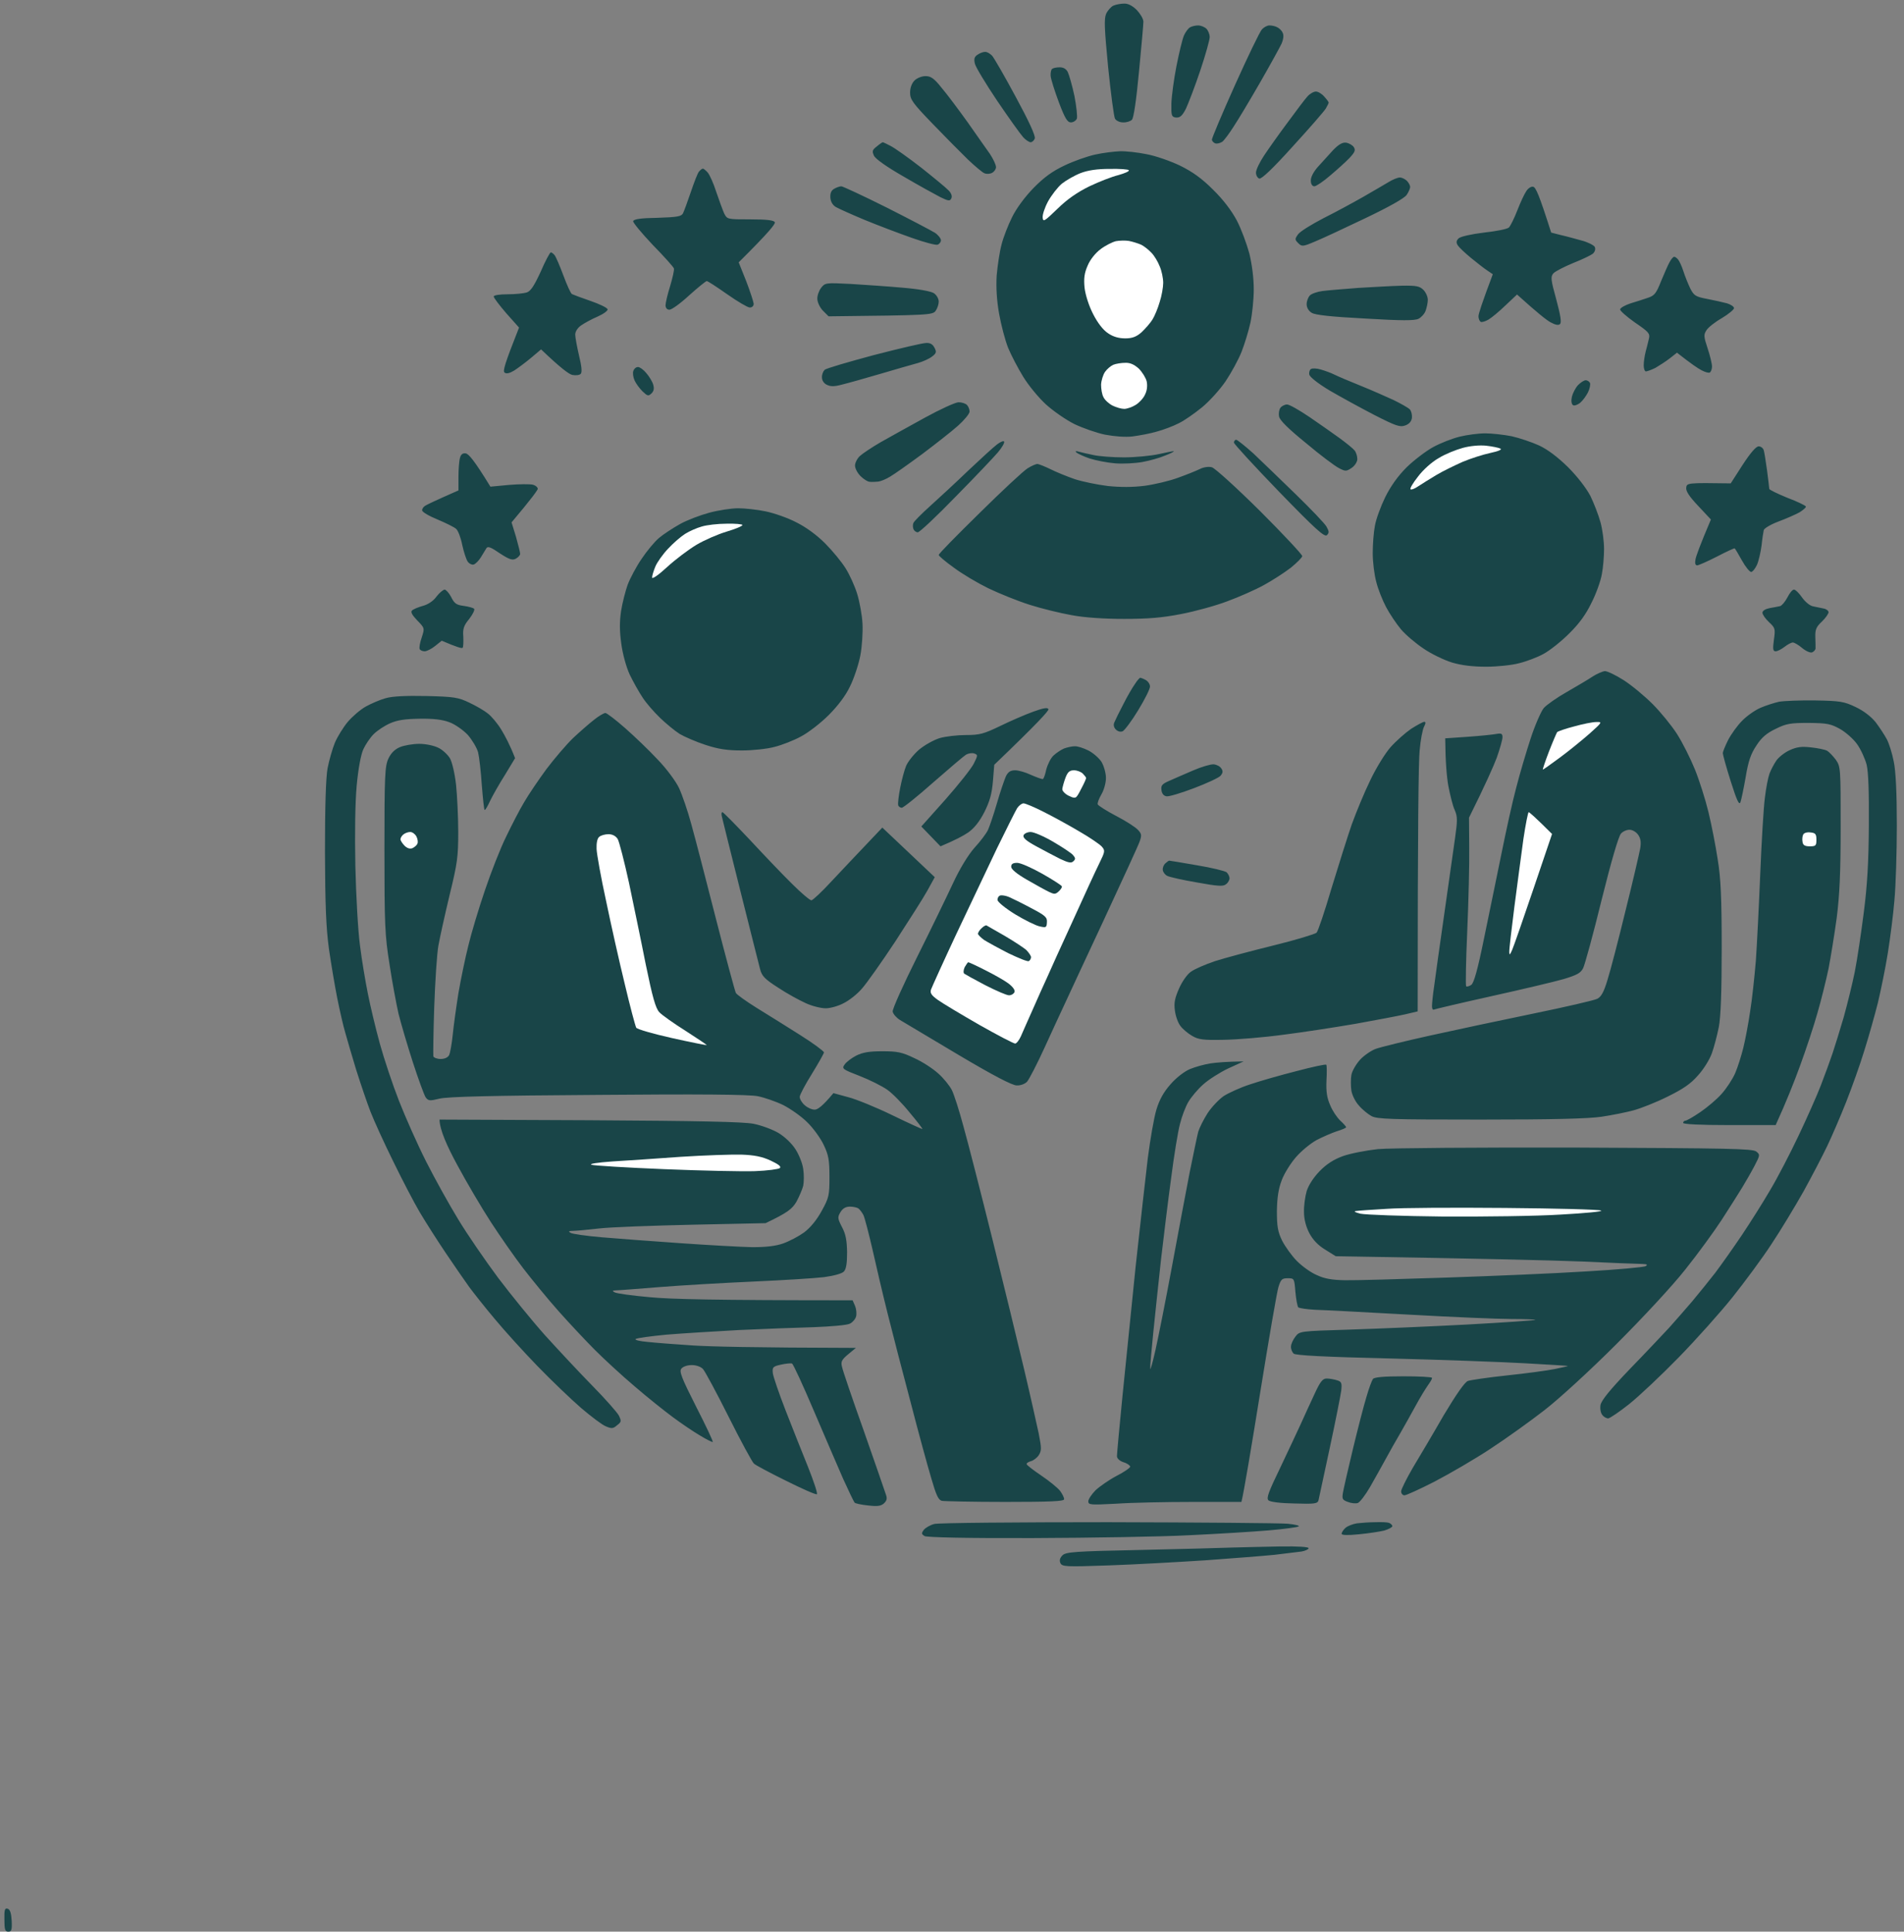 <svg width="211" height="214" viewBox="0 0 211 214" fill="none" xmlns="http://www.w3.org/2000/svg">
<rect x="0" y="0" width="211" height="214" fill="#808080" stroke="none"/>
<path d="M0.928 214C0.562 214 0.489 213.78 0.489 212.657C0.464 211.559 0.538 211.363 0.855 211.461C1.123 211.559 1.246 211.949 1.294 212.804C1.343 213.805 1.27 214 0.928 214Z" fill="#194548"/>
<path fill-rule="evenodd" clip-rule="evenodd" d="M124.586 0.401C125.001 0.377 125.514 0.645 125.978 1.109C126.368 1.524 126.71 2.086 126.71 2.403C126.71 2.696 126.49 5.186 126.222 7.945C125.929 11.07 125.636 13.072 125.44 13.267C125.27 13.438 124.83 13.585 124.439 13.56C124.073 13.56 123.683 13.365 123.561 13.145C123.438 12.901 123.097 10.338 122.804 7.457C122.389 3.136 122.34 2.086 122.584 1.524C122.755 1.158 123.121 0.743 123.39 0.621C123.683 0.499 124.195 0.401 124.562 0.401H124.586ZM132.765 2.818C133.082 2.818 133.497 2.989 133.692 3.184C133.888 3.38 134.059 3.795 134.059 4.112C134.059 4.405 133.595 6.09 133.009 7.823C132.423 9.581 131.69 11.461 131.422 12.047C131.007 12.852 130.763 13.048 130.323 13.023C129.835 12.95 129.786 12.828 129.811 11.485C129.835 10.68 130.079 8.824 130.372 7.335C130.665 5.846 131.031 4.332 131.202 3.941C131.373 3.551 131.666 3.16 131.861 3.038C132.057 2.916 132.472 2.818 132.765 2.818ZM140.675 2.818C140.943 2.818 141.31 2.891 141.529 3.014C141.749 3.111 142.042 3.38 142.14 3.624C142.286 3.892 142.237 4.332 142.018 4.845C141.822 5.26 140.748 7.213 139.625 9.166C138.502 11.119 137.184 13.316 136.695 14.049C136.231 14.781 135.67 15.538 135.45 15.709C135.206 15.855 134.864 15.953 134.669 15.88C134.474 15.806 134.303 15.611 134.303 15.465C134.303 15.294 135.45 12.559 136.866 9.41C138.282 6.261 139.625 3.477 139.845 3.258C140.064 3.014 140.431 2.818 140.675 2.818ZM109.156 5.748C109.352 5.723 109.693 5.919 109.937 6.163C110.157 6.407 111.354 8.482 112.574 10.753C114.015 13.414 114.771 15.05 114.674 15.343C114.601 15.562 114.381 15.758 114.21 15.758C114.063 15.758 113.673 15.514 113.404 15.22C113.111 14.903 111.817 13.097 110.523 11.192C109.229 9.264 108.106 7.408 108.033 7.042C107.911 6.529 107.984 6.285 108.326 6.065C108.57 5.894 108.937 5.748 109.156 5.748ZM117.433 7.457C117.856 7.457 118.157 7.636 118.336 7.994C118.482 8.311 118.824 9.483 119.068 10.631C119.288 11.778 119.41 12.901 119.337 13.145C119.239 13.365 118.946 13.56 118.678 13.56C118.287 13.56 118.019 13.121 117.335 11.314C116.871 10.069 116.456 8.751 116.432 8.409C116.407 8.067 116.48 7.701 116.603 7.628C116.725 7.53 117.091 7.457 117.433 7.457V7.457ZM102.564 8.433C103.15 8.433 103.517 8.678 104.347 9.727C104.933 10.411 106.227 12.144 107.228 13.536C108.229 14.952 109.327 16.539 109.718 17.076C110.084 17.637 110.377 18.272 110.377 18.516C110.377 18.736 110.182 19.029 109.937 19.151C109.718 19.273 109.352 19.298 109.107 19.2C108.888 19.127 108.082 18.443 107.276 17.686C106.495 16.93 104.737 15.147 103.346 13.707C101.148 11.436 100.855 11.021 100.855 10.264C100.855 9.727 101.051 9.215 101.344 8.922C101.612 8.653 102.149 8.433 102.564 8.433ZM145.826 10.142C146.07 10.142 146.485 10.386 146.754 10.704C147.022 10.997 147.242 11.29 147.242 11.363C147.242 11.436 147.096 11.729 146.925 12.022C146.754 12.315 145.118 14.195 143.263 16.221C141.065 18.663 139.796 19.859 139.552 19.786C139.356 19.713 139.186 19.42 139.186 19.127C139.186 18.809 139.601 17.955 140.089 17.223C140.577 16.49 141.749 14.83 142.701 13.56C143.629 12.291 144.605 10.997 144.874 10.704C145.143 10.386 145.582 10.142 145.826 10.142V10.142ZM97.828 15.758C97.877 15.758 98.292 15.953 98.707 16.173C99.147 16.392 100.66 17.467 102.076 18.565C103.492 19.688 104.859 20.811 105.128 21.104C105.445 21.422 105.543 21.764 105.421 21.983C105.274 22.301 105.104 22.276 104.2 21.837C103.639 21.544 101.808 20.543 100.147 19.566C98.268 18.492 97.022 17.613 96.852 17.247C96.632 16.759 96.656 16.612 97.169 16.221C97.486 15.953 97.779 15.758 97.828 15.758ZM149.171 15.806C149.488 15.855 149.879 16.075 150.025 16.295C150.245 16.637 150.147 16.856 149.562 17.491C149.171 17.906 148.194 18.785 147.413 19.444C146.656 20.103 145.851 20.64 145.655 20.64C145.436 20.64 145.265 20.396 145.265 20.03C145.24 19.664 145.533 19.078 146.021 18.516C146.485 18.004 147.242 17.174 147.706 16.661C148.341 16.002 148.756 15.758 149.171 15.806V15.806ZM124.098 16.759C124.757 16.734 126.075 16.881 127.027 17.076C128.004 17.247 129.688 17.833 130.763 18.346C132.154 19.029 133.18 19.762 134.425 21.007C135.548 22.105 136.476 23.326 137.062 24.425C137.55 25.352 138.16 27.012 138.453 28.087C138.746 29.307 138.941 30.797 138.941 32.066C138.941 33.165 138.771 34.801 138.575 35.728C138.38 36.632 137.94 38.072 137.599 38.951C137.257 39.83 136.451 41.295 135.816 42.247C135.182 43.175 134.01 44.469 133.204 45.128C132.398 45.787 131.251 46.593 130.641 46.886C130.03 47.203 128.932 47.618 128.199 47.813C127.467 48.033 126.246 48.253 125.514 48.35C124.708 48.448 123.512 48.35 122.462 48.155C121.51 47.96 119.996 47.423 119.068 46.983C118.141 46.519 116.725 45.543 115.919 44.81C115.113 44.078 113.99 42.711 113.404 41.759C112.818 40.806 112.062 39.366 111.72 38.536C111.378 37.681 110.938 35.972 110.719 34.752C110.45 33.238 110.377 31.822 110.45 30.528C110.548 29.454 110.768 27.916 110.987 27.11C111.183 26.305 111.72 24.937 112.159 24.058C112.623 23.106 113.575 21.812 114.527 20.836C115.675 19.664 116.603 18.98 117.945 18.346C118.946 17.857 120.484 17.32 121.363 17.125C122.242 16.93 123.463 16.783 124.098 16.759V16.759ZM77.882 18.687C77.955 18.663 78.199 18.858 78.419 19.102C78.639 19.346 79.078 20.323 79.371 21.251C79.689 22.178 80.079 23.253 80.25 23.643C80.592 24.303 80.592 24.303 83.155 24.303C84.962 24.303 85.768 24.4 85.865 24.62C85.963 24.791 85.182 25.767 81.861 29.063L82.691 31.139C83.131 32.286 83.497 33.409 83.522 33.653C83.522 33.897 83.351 34.068 83.082 34.068C82.862 34.068 81.739 33.409 80.592 32.603C79.444 31.798 78.443 31.139 78.321 31.139C78.224 31.139 77.345 31.846 76.368 32.725C75.416 33.604 74.415 34.337 74.171 34.312C73.927 34.312 73.756 34.117 73.756 33.824C73.756 33.556 73.976 32.603 74.269 31.676C74.537 30.772 74.732 29.918 74.684 29.747C74.659 29.6 73.585 28.404 72.34 27.135C71.119 25.841 70.118 24.644 70.167 24.498C70.24 24.278 71.022 24.156 72.853 24.132C75.05 24.058 75.489 23.985 75.685 23.643C75.807 23.399 76.197 22.325 76.564 21.251C76.93 20.177 77.32 19.151 77.467 19.005C77.613 18.834 77.784 18.687 77.882 18.687ZM155.128 19.664C155.348 19.664 155.714 19.835 155.909 20.03C156.104 20.225 156.275 20.543 156.275 20.714C156.275 20.86 156.104 21.275 155.885 21.593C155.641 21.959 153.956 22.911 151.295 24.18C149 25.279 146.485 26.451 145.704 26.768C144.386 27.33 144.264 27.33 143.873 26.939C143.482 26.549 143.482 26.475 143.849 25.963C144.068 25.645 145.338 24.864 146.656 24.18C147.975 23.521 149.952 22.447 151.026 21.837C152.101 21.226 153.37 20.47 153.834 20.201C154.298 19.908 154.884 19.664 155.128 19.664V19.664ZM93.238 20.64C93.385 20.64 95.655 21.69 98.243 22.984C100.807 24.278 103.224 25.548 103.614 25.792C103.98 26.036 104.273 26.427 104.273 26.622C104.273 26.817 104.103 27.037 103.907 27.11C103.712 27.183 102.418 26.842 101.051 26.353C99.659 25.865 97.34 24.986 95.851 24.376C94.386 23.765 92.921 23.106 92.628 22.935C92.262 22.716 92.042 22.325 92.018 21.861C91.993 21.373 92.14 21.08 92.457 20.909C92.701 20.762 93.067 20.64 93.238 20.64ZM169.898 20.689C170.191 20.738 170.558 21.544 171.9 25.767L172.95 26.036C173.512 26.158 174.562 26.451 175.27 26.646C175.953 26.817 176.612 27.159 176.734 27.354C176.832 27.599 176.759 27.867 176.539 28.087C176.344 28.258 175.343 28.746 174.342 29.137C173.341 29.552 172.34 30.064 172.145 30.284C171.827 30.65 171.852 30.968 172.462 33.165C172.926 34.898 173.072 35.728 172.877 35.899C172.706 36.07 172.364 35.997 171.827 35.704C171.412 35.484 170.387 34.678 168.116 32.628L166.847 33.824C166.139 34.508 165.284 35.216 164.942 35.411C164.601 35.606 164.21 35.728 164.088 35.655C163.966 35.582 163.844 35.313 163.844 35.045C163.844 34.776 164.21 33.629 165.431 30.382L164.82 29.967C164.479 29.747 163.673 29.112 163.014 28.575C162.354 28.038 161.695 27.403 161.549 27.183C161.354 26.866 161.378 26.671 161.646 26.402C161.866 26.207 163.038 25.938 164.454 25.767C165.797 25.621 167.042 25.377 167.213 25.206C167.384 25.035 167.799 24.205 168.141 23.326C168.482 22.447 168.922 21.495 169.142 21.178C169.337 20.86 169.679 20.64 169.898 20.689V20.689ZM61.036 27.965C61.109 27.94 61.305 28.087 61.451 28.258C61.598 28.428 62.037 29.454 62.428 30.504C62.818 31.553 63.233 32.481 63.38 32.579C63.526 32.652 64.43 32.994 65.431 33.336C66.432 33.678 67.286 34.093 67.335 34.264C67.384 34.41 66.895 34.776 66.236 35.069C65.602 35.338 64.796 35.777 64.405 36.046C64.015 36.314 63.746 36.729 63.746 37.071C63.746 37.364 63.941 38.414 64.161 39.366C64.454 40.562 64.527 41.221 64.356 41.417C64.21 41.563 63.819 41.612 63.429 41.539C63.062 41.466 62.135 40.782 59.962 38.707L58.863 39.635C58.253 40.147 57.398 40.782 56.983 41.051C56.446 41.368 56.105 41.441 55.909 41.27C55.714 41.099 55.909 40.367 57.52 36.29L56.105 34.703C55.348 33.824 54.713 32.994 54.713 32.847C54.713 32.701 55.397 32.603 56.227 32.603C57.081 32.603 58.033 32.506 58.351 32.408C58.79 32.286 59.181 31.7 59.913 30.113C60.426 28.917 60.938 27.965 61.036 27.965V27.965ZM185.523 28.453C185.621 28.428 185.816 28.575 185.963 28.746C186.109 28.917 186.378 29.503 186.549 30.04C186.72 30.577 187.062 31.431 187.306 31.944C187.721 32.75 187.892 32.872 189.186 33.116C189.942 33.263 190.943 33.482 191.383 33.604C191.798 33.726 192.164 33.971 192.164 34.141C192.164 34.288 191.554 34.801 190.821 35.24C190.089 35.655 189.308 36.266 189.112 36.583C188.795 37.071 188.795 37.266 189.234 38.585C189.503 39.39 189.723 40.294 189.723 40.611C189.723 40.904 189.601 41.197 189.479 41.27C189.356 41.344 188.941 41.221 188.575 41.026C188.185 40.831 187.428 40.318 185.841 39.073L185.035 39.708C184.596 40.05 183.863 40.514 183.448 40.758C183.009 40.977 182.521 41.148 182.398 41.148C182.276 41.148 182.154 40.855 182.154 40.489C182.154 40.099 182.252 39.415 182.374 38.951C182.496 38.487 182.667 37.828 182.74 37.486C182.862 36.949 182.691 36.754 181.178 35.728C180.25 35.069 179.493 34.41 179.542 34.264C179.591 34.093 180.104 33.8 180.714 33.604C181.3 33.433 182.179 33.141 182.618 32.994C183.351 32.75 183.546 32.506 184.083 31.139C184.449 30.26 184.864 29.307 185.035 29.015C185.206 28.697 185.426 28.453 185.523 28.453V28.453ZM94.264 31.456C95.802 31.553 98.39 31.724 100.001 31.871C101.783 32.017 103.15 32.261 103.492 32.481C103.785 32.677 104.029 33.092 104.029 33.409C104.029 33.702 103.883 34.166 103.688 34.434C103.346 34.898 103.028 34.923 91.822 35.045L91.212 34.434C90.87 34.093 90.602 33.531 90.577 33.14C90.553 32.774 90.748 32.213 90.992 31.895C91.432 31.334 91.481 31.309 94.264 31.456V31.456ZM155.372 31.651C156.959 31.627 157.325 31.7 157.74 32.115C158.009 32.384 158.229 32.872 158.229 33.214C158.229 33.556 158.106 34.093 157.984 34.434C157.862 34.776 157.496 35.167 157.203 35.313C156.788 35.533 155.323 35.533 151.271 35.289C147.535 35.094 145.729 34.898 145.362 34.654C145.021 34.459 144.801 34.068 144.801 33.702C144.801 33.36 144.972 32.921 145.167 32.725C145.362 32.53 145.997 32.31 146.583 32.237C147.145 32.164 148.927 32.017 150.538 31.895C152.149 31.798 154.322 31.676 155.372 31.651ZM102.638 37.999C103.102 37.974 103.37 38.145 103.565 38.536C103.81 39 103.761 39.146 103.272 39.513C102.955 39.757 102.247 40.074 101.71 40.221C101.173 40.367 99.293 40.904 97.56 41.417C95.826 41.929 93.897 42.467 93.287 42.613C92.481 42.833 92.042 42.833 91.651 42.638C91.31 42.491 91.09 42.149 91.09 41.832C91.065 41.514 91.212 41.148 91.383 40.977C91.554 40.806 94.019 40.099 96.827 39.342C99.659 38.609 102.247 37.999 102.638 37.999V37.999ZM70.704 40.66C70.899 40.66 71.314 40.953 71.632 41.344C71.949 41.71 72.291 42.271 72.389 42.613C72.511 43.053 72.462 43.321 72.193 43.59C71.852 43.907 71.754 43.883 71.192 43.346C70.851 43.004 70.46 42.467 70.314 42.125C70.167 41.783 70.094 41.319 70.191 41.075C70.265 40.855 70.484 40.66 70.704 40.66ZM146.339 40.928C146.778 41.051 147.462 41.295 147.853 41.49C148.243 41.685 149.562 42.247 150.782 42.735C152.003 43.224 153.639 43.956 154.444 44.322C155.25 44.713 156.056 45.177 156.227 45.347C156.397 45.518 156.495 45.933 156.471 46.275C156.422 46.682 156.178 46.967 155.738 47.13C155.152 47.349 154.713 47.203 152.32 45.982C150.807 45.201 148.585 43.98 147.364 43.272C146.021 42.467 145.143 41.759 145.094 41.49C145.045 41.221 145.143 40.953 145.289 40.88C145.436 40.782 145.924 40.806 146.339 40.928ZM175.733 42.125C175.904 42.125 176.124 42.271 176.197 42.418C176.271 42.589 176.173 43.077 175.978 43.468C175.782 43.858 175.392 44.395 175.099 44.639C174.806 44.859 174.464 44.981 174.317 44.884C174.146 44.761 174.098 44.395 174.195 43.956C174.293 43.565 174.586 42.979 174.879 42.662C175.172 42.369 175.538 42.125 175.733 42.125V42.125ZM106.227 44.566C106.568 44.566 106.983 44.688 107.154 44.859C107.325 45.03 107.447 45.372 107.447 45.592C107.447 45.836 106.861 46.544 106.178 47.154C105.47 47.789 103.688 49.181 102.198 50.303C100.709 51.402 99.122 52.525 98.658 52.794C98.194 53.087 97.584 53.331 97.315 53.355C97.047 53.38 96.632 53.404 96.412 53.38C96.168 53.38 95.704 53.087 95.362 52.745C95.02 52.403 94.752 51.89 94.752 51.573C94.752 51.28 94.996 50.792 95.289 50.523C95.606 50.23 96.607 49.571 97.56 49.01C98.512 48.472 100.709 47.252 102.442 46.3C104.176 45.347 105.885 44.566 106.227 44.566V44.566ZM142.628 44.81C142.896 44.81 143.995 45.445 145.118 46.202C146.217 46.959 147.73 48.009 148.463 48.546C149.195 49.083 149.952 49.693 150.123 49.913C150.294 50.133 150.416 50.548 150.416 50.865C150.416 51.158 150.147 51.597 149.781 51.842C149.195 52.232 149.098 52.232 148.39 51.866C147.95 51.646 146.314 50.426 144.752 49.107C142.823 47.545 141.822 46.568 141.749 46.153C141.676 45.811 141.749 45.372 141.896 45.177C142.042 44.981 142.384 44.81 142.628 44.81V44.81ZM164.576 48.009C165.309 48.009 166.627 48.155 167.506 48.326C168.385 48.521 169.752 48.985 170.558 49.351C171.51 49.791 172.633 50.645 173.756 51.744C174.806 52.794 175.782 54.063 176.246 54.942C176.637 55.748 177.149 57.066 177.369 57.872C177.589 58.678 177.76 59.996 177.76 60.802C177.76 61.607 177.662 62.877 177.516 63.609C177.394 64.342 176.881 65.782 176.368 66.783C175.758 68.053 175.001 69.102 173.878 70.201C172.999 71.08 171.729 72.081 171.046 72.447C170.387 72.813 169.166 73.277 168.36 73.472C167.555 73.692 165.919 73.863 164.698 73.863C163.209 73.863 161.988 73.717 160.914 73.399C160.035 73.131 158.619 72.447 157.765 71.861C156.886 71.275 155.763 70.323 155.25 69.713C154.737 69.102 154.005 68.004 153.614 67.271C153.224 66.539 152.711 65.269 152.516 64.464C152.296 63.658 152.125 62.242 152.125 61.29C152.125 60.338 152.223 58.971 152.369 58.238C152.491 57.506 153.028 56.065 153.517 55.064C154.127 53.844 154.908 52.745 155.885 51.768C156.715 50.963 158.033 49.962 158.839 49.522C159.645 49.083 160.963 48.57 161.769 48.375C162.574 48.179 163.844 48.009 164.576 48.009V48.009ZM111.28 48.936C111.329 49.083 111.012 49.62 110.572 50.133C110.157 50.621 108.082 52.818 105.934 54.991C103.81 57.188 101.905 58.971 101.71 58.971C101.515 58.971 101.295 58.8 101.222 58.604C101.148 58.409 101.148 58.092 101.222 57.945C101.271 57.774 102.125 56.92 103.102 56.041C104.078 55.162 105.982 53.404 107.325 52.11C108.668 50.841 110.084 49.547 110.499 49.229C110.89 48.936 111.256 48.79 111.28 48.936V48.936ZM136.988 48.717C137.11 48.717 137.965 49.4 138.893 50.23C139.796 51.085 141.896 53.111 143.58 54.747C145.265 56.383 146.803 57.994 146.998 58.336C147.291 58.873 147.315 59.019 147.047 59.288C146.778 59.532 145.777 58.629 141.725 54.454C138.99 51.622 136.744 49.181 136.744 49.034C136.744 48.863 136.866 48.717 136.988 48.717V48.717ZM194.898 49.449C195.143 49.449 195.387 49.644 195.46 49.889C195.533 50.108 195.68 51.134 195.826 52.135C195.948 53.136 196.07 54.039 196.07 54.161C196.07 54.259 196.974 54.698 198.048 55.138C199.146 55.553 200.074 55.992 200.123 56.114C200.172 56.212 199.854 56.48 199.439 56.749C199 56.993 197.95 57.457 197.096 57.774C196.241 58.092 195.509 58.531 195.46 58.726C195.411 58.922 195.289 59.703 195.216 60.435C195.118 61.168 194.898 62.144 194.703 62.584C194.508 62.999 194.215 63.365 194.068 63.365C193.897 63.365 193.434 62.803 193.043 62.096C192.652 61.388 192.286 60.777 192.237 60.753C192.213 60.704 191.31 61.119 190.284 61.656C189.234 62.193 188.233 62.633 188.087 62.633C187.875 62.633 187.81 62.413 187.892 61.974C187.965 61.583 188.38 60.435 189.601 57.554L188.209 56.065C187.208 55.016 186.817 54.405 186.866 54.039C186.915 53.502 186.988 53.477 191.798 53.551L193.116 51.5C193.995 50.157 194.605 49.449 194.898 49.449V49.449ZM119.532 50.035C119.801 50.108 120.509 50.279 121.119 50.401C121.729 50.548 123.268 50.67 124.537 50.67C125.807 50.67 127.564 50.499 128.443 50.303C129.322 50.108 130.055 49.962 130.079 49.986C130.128 50.035 129.688 50.255 129.103 50.474C128.541 50.719 127.418 51.036 126.612 51.182C125.807 51.329 124.439 51.402 123.561 51.329C122.682 51.256 121.437 51.011 120.753 50.792C120.094 50.572 119.435 50.255 119.288 50.133C119.125 49.97 119.207 49.937 119.532 50.035V50.035ZM51.612 50.23C51.93 50.279 52.54 50.963 54.347 53.917L56.422 53.721C57.569 53.624 58.741 53.624 59.034 53.697C59.352 53.77 59.596 53.99 59.596 54.161C59.571 54.307 58.937 55.211 56.69 57.872L57.179 59.459C57.423 60.338 57.643 61.192 57.643 61.363C57.643 61.51 57.423 61.754 57.154 61.9C56.764 62.096 56.422 61.974 55.372 61.29C54.42 60.631 54.054 60.484 53.907 60.728C53.81 60.899 53.541 61.339 53.297 61.729C53.077 62.096 52.711 62.462 52.516 62.535C52.32 62.608 52.003 62.462 51.832 62.218C51.661 61.974 51.393 61.143 51.222 60.362C51.075 59.581 50.758 58.775 50.562 58.604C50.367 58.409 49.415 57.945 48.487 57.554C47.535 57.164 46.778 56.724 46.778 56.529C46.778 56.358 46.949 56.114 47.145 56.016C47.34 55.894 48.243 55.455 50.807 54.332V52.818C50.807 51.964 50.88 51.036 50.977 50.719C51.075 50.328 51.295 50.181 51.612 50.23V50.23ZM114.942 51.402C115.113 51.402 115.772 51.671 116.432 51.988C117.066 52.306 118.263 52.794 119.117 53.087C119.947 53.355 121.583 53.697 122.779 53.844C124.195 53.99 125.554 53.982 126.856 53.819C127.931 53.673 129.591 53.282 130.519 52.94C131.471 52.599 132.569 52.159 132.96 51.964C133.399 51.744 133.937 51.671 134.303 51.768C134.645 51.866 137.037 54.039 139.625 56.602C142.213 59.19 144.313 61.436 144.313 61.607C144.313 61.754 143.727 62.34 143.043 62.901C142.335 63.438 140.992 64.317 140.04 64.83C139.112 65.343 137.281 66.148 136.012 66.612C134.742 67.1 132.423 67.735 130.885 68.028C128.761 68.443 127.223 68.565 124.537 68.565C122.34 68.565 120.143 68.419 118.751 68.15C117.506 67.93 115.406 67.418 114.112 67.003C112.794 66.588 110.743 65.758 109.522 65.172C108.326 64.586 106.593 63.56 105.689 62.877C104.762 62.218 104.029 61.583 104.029 61.485C104.005 61.363 106.056 59.288 108.546 56.846C111.036 54.381 113.429 52.159 113.868 51.89C114.283 51.622 114.796 51.402 114.967 51.402H114.942ZM81.788 56.309C82.52 56.309 83.912 56.456 84.84 56.651C85.792 56.846 87.33 57.384 88.258 57.872C89.332 58.409 90.504 59.264 91.432 60.191C92.237 60.997 93.263 62.242 93.702 62.95C94.142 63.634 94.728 64.928 94.996 65.806C95.265 66.685 95.533 68.15 95.582 69.102C95.631 70.055 95.533 71.617 95.338 72.642C95.143 73.643 94.63 75.181 94.19 76.06C93.702 77.086 92.848 78.209 91.822 79.234C90.943 80.113 89.552 81.187 88.746 81.602C87.94 82.042 86.622 82.555 85.816 82.75C85.011 82.969 83.399 83.14 82.228 83.14C80.592 83.14 79.615 82.994 78.199 82.53C77.149 82.188 75.856 81.627 75.318 81.309C74.781 80.968 73.805 80.162 73.145 79.527C72.486 78.892 71.607 77.891 71.217 77.281C70.802 76.671 70.167 75.523 69.776 74.718C69.386 73.863 68.995 72.423 68.849 71.3C68.653 69.908 68.653 68.883 68.824 67.711C68.971 66.783 69.312 65.465 69.557 64.781C69.825 64.073 70.509 62.779 71.095 61.925C71.681 61.046 72.535 60.02 73.023 59.605C73.512 59.19 74.561 58.507 75.343 58.067C76.124 57.628 77.613 57.066 78.614 56.798C79.615 56.529 81.056 56.309 81.788 56.309ZM49.269 65.318C49.415 65.318 49.757 65.684 50.001 66.148C50.343 66.856 50.587 67.027 51.393 67.125C51.93 67.198 52.442 67.345 52.54 67.442C52.638 67.564 52.394 68.053 52.003 68.565C51.393 69.298 51.27 69.664 51.344 70.543C51.368 71.153 51.344 71.69 51.27 71.763C51.197 71.861 50.66 71.715 48.951 70.982L48.219 71.568C47.828 71.886 47.291 72.154 47.071 72.154C46.827 72.154 46.583 72.056 46.51 71.91C46.437 71.763 46.534 71.202 46.73 70.64C47.071 69.591 47.071 69.591 46.241 68.736C45.68 68.15 45.484 67.808 45.655 67.638C45.802 67.491 46.339 67.271 46.852 67.125C47.413 66.978 48.023 66.588 48.365 66.099C48.683 65.684 49.098 65.343 49.269 65.318V65.318ZM198.805 65.318C198.976 65.318 199.366 65.709 199.708 66.197C200.05 66.685 200.587 67.125 200.929 67.174C201.271 67.247 201.783 67.345 202.101 67.418C202.394 67.467 202.638 67.662 202.638 67.833C202.638 67.979 202.32 68.468 201.905 68.858C201.271 69.444 201.148 69.761 201.173 70.567C201.197 71.104 201.197 71.69 201.197 71.861C201.173 72.008 201.002 72.203 200.807 72.276C200.611 72.349 200.123 72.13 199.708 71.788C199.317 71.446 198.829 71.178 198.683 71.178C198.512 71.178 198.097 71.397 197.755 71.666C197.413 71.934 196.974 72.154 196.778 72.154C196.485 72.154 196.437 71.934 196.583 70.885C196.754 69.664 196.729 69.566 196.046 68.931C195.631 68.541 195.313 68.077 195.313 67.882C195.313 67.662 195.631 67.467 196.119 67.369C196.534 67.296 197.071 67.198 197.267 67.149C197.462 67.1 197.828 66.661 198.072 66.197C198.316 65.709 198.634 65.318 198.805 65.318ZM177.857 74.351C178.126 74.351 179.054 74.791 179.933 75.352C180.812 75.914 182.252 77.11 183.131 77.989C184.01 78.868 185.23 80.357 185.841 81.309C186.451 82.261 187.33 84.019 187.818 85.216C188.307 86.412 188.99 88.56 189.332 89.976C189.674 91.392 190.138 93.761 190.357 95.225C190.699 97.301 190.797 99.498 190.797 104.991C190.797 109.923 190.699 112.584 190.479 113.78C190.284 114.732 189.942 116.051 189.698 116.71C189.454 117.393 188.771 118.492 188.16 119.151C187.354 120.079 186.524 120.64 184.791 121.495C183.521 122.13 181.837 122.789 181.031 123.009C180.226 123.228 178.639 123.546 177.491 123.717C176.002 123.936 172.169 124.034 164.063 124.034C154.078 124.034 152.613 123.985 151.979 123.643C151.588 123.424 150.953 122.911 150.587 122.472C150.196 122.056 149.83 121.3 149.757 120.811C149.684 120.299 149.684 119.517 149.757 119.102C149.83 118.663 150.27 117.906 150.709 117.418C151.124 116.954 151.93 116.392 152.467 116.197C153.004 116.002 155.689 115.343 158.448 114.732C161.207 114.122 166.358 113.023 169.923 112.291C173.487 111.558 176.661 110.826 177.003 110.655C177.442 110.435 177.735 109.923 178.15 108.531C178.468 107.53 179.371 104.063 180.152 100.841C180.958 97.618 181.666 94.542 181.764 94.005C181.886 93.297 181.812 92.882 181.544 92.491C181.324 92.174 180.909 91.93 180.616 91.93C180.299 91.905 179.859 92.1 179.64 92.345C179.371 92.613 178.541 95.469 177.491 99.693C176.563 103.477 175.636 106.871 175.44 107.262C175.172 107.799 174.757 108.018 173.316 108.458C172.315 108.751 168.702 109.605 165.284 110.362C161.866 111.119 158.985 111.803 158.888 111.851C158.766 111.9 158.692 111.729 158.692 111.461C158.692 111.192 158.79 110.167 158.937 109.215C159.059 108.238 159.571 104.625 160.06 101.207C160.548 97.789 161.085 94.005 161.256 92.784C161.524 90.88 161.524 90.465 161.207 89.732C160.987 89.268 160.694 88.048 160.499 87.047C160.328 86.046 160.182 84.459 160.157 81.798L162.647 81.627C164.039 81.529 165.455 81.383 165.846 81.309C166.383 81.212 166.505 81.285 166.505 81.676C166.505 81.944 166.212 82.969 165.87 83.946C165.504 84.898 164.674 86.803 162.794 90.587L162.818 93.883C162.843 95.689 162.745 99.864 162.599 103.16C162.452 106.456 162.403 109.19 162.477 109.263C162.55 109.337 162.818 109.263 163.038 109.117C163.331 108.922 163.746 107.481 164.479 103.868C165.04 101.134 165.919 96.91 166.407 94.493C166.896 92.076 167.604 88.829 168.019 87.291C168.409 85.753 169.142 83.287 169.63 81.798C170.118 80.308 170.777 78.819 171.07 78.453C171.388 78.087 172.535 77.281 173.658 76.646C174.757 76.011 176.051 75.255 176.515 74.937C176.979 74.644 177.589 74.376 177.857 74.351V74.351ZM126.368 75.084C126.417 75.084 126.686 75.181 126.954 75.328C127.223 75.474 127.442 75.792 127.442 76.06C127.442 76.329 126.856 77.501 126.124 78.697C125.416 79.869 124.635 80.894 124.415 81.016C124.171 81.114 123.878 81.041 123.658 80.821C123.438 80.601 123.365 80.308 123.487 80.04C123.585 79.796 124.024 78.892 124.488 78.013C124.928 77.135 125.514 76.134 125.782 75.767C126.026 75.377 126.295 75.084 126.368 75.084ZM47.242 77.11C50.318 77.183 50.782 77.257 52.003 77.843C52.735 78.184 53.663 78.722 54.054 79.039C54.469 79.356 55.128 80.138 55.543 80.821C55.958 81.505 56.495 82.481 57.081 83.995L55.958 85.85C55.323 86.851 54.591 88.145 54.322 88.707C54.054 89.293 53.785 89.757 53.712 89.732C53.639 89.732 53.517 88.487 53.395 86.998C53.297 85.484 53.102 83.824 52.98 83.336C52.833 82.823 52.32 81.969 51.832 81.407C51.319 80.87 50.416 80.235 49.806 80.016C49.049 79.722 48.023 79.6 46.51 79.625C44.874 79.649 44.044 79.771 43.214 80.138C42.603 80.406 41.798 80.943 41.407 81.334C41.017 81.724 40.504 82.481 40.26 83.018C39.991 83.604 39.698 85.191 39.527 87.047C39.356 88.927 39.308 92.345 39.381 95.958C39.454 99.18 39.674 103.136 39.894 104.747C40.089 106.358 40.504 108.775 40.773 110.118C41.041 111.461 41.627 113.927 42.091 115.611C42.555 117.296 43.507 120.152 44.215 121.959C44.923 123.765 46.266 126.793 47.218 128.673C48.17 130.553 49.781 133.458 50.782 135.094C51.783 136.754 53.785 139.659 55.201 141.563C56.642 143.468 58.985 146.348 60.426 147.96C61.891 149.571 64.234 152.086 65.65 153.526C67.066 154.967 68.385 156.456 68.58 156.822C68.873 157.432 68.873 157.53 68.385 157.896C67.945 158.287 67.774 158.287 67.14 158.018C66.749 157.872 65.528 156.944 64.405 155.992C63.282 155.015 61.109 152.94 59.571 151.353C58.009 149.742 55.885 147.398 54.835 146.129C53.761 144.859 52.491 143.248 52.003 142.589C51.515 141.905 50.343 140.221 49.391 138.805C48.438 137.388 47.145 135.362 46.51 134.288C45.875 133.214 44.557 130.675 43.58 128.673C42.579 126.646 41.456 124.18 41.065 123.18C40.675 122.179 39.967 120.079 39.478 118.541C39.015 117.003 38.453 115.123 38.258 114.39C38.038 113.658 37.648 111.949 37.379 110.606C37.11 109.263 36.695 106.798 36.451 105.113C36.134 102.745 36.036 100.328 36.012 94.371C36.012 89.366 36.109 86.119 36.305 85.094C36.476 84.215 36.842 82.945 37.11 82.286C37.403 81.602 38.038 80.577 38.526 79.991C39.015 79.405 39.918 78.624 40.528 78.282C41.139 77.94 42.115 77.525 42.726 77.354C43.458 77.135 44.996 77.061 47.242 77.11V77.11ZM201.173 77.599C203.932 77.647 204.371 77.721 205.641 78.331C206.52 78.746 207.35 79.381 207.862 80.016C208.302 80.601 208.863 81.456 209.107 81.92C209.352 82.384 209.693 83.482 209.864 84.361C210.084 85.411 210.206 87.779 210.206 91.441C210.206 94.469 210.084 98.204 209.938 99.742C209.815 101.28 209.474 103.917 209.205 105.601C208.937 107.286 208.424 109.752 208.106 111.095C207.765 112.437 207.105 114.805 206.617 116.344C206.153 117.882 205.226 120.47 204.591 122.081C203.956 123.692 203.004 125.889 202.491 126.964C201.979 128.038 200.807 130.284 199.879 131.969C198.927 133.653 197.34 136.29 196.314 137.828C195.313 139.366 193.36 142.003 192.018 143.687C190.675 145.372 187.989 148.375 186.036 150.377C184.083 152.379 181.617 154.698 180.543 155.553C179.469 156.407 178.419 157.115 178.224 157.139C178.028 157.139 177.711 156.969 177.564 156.749C177.394 156.554 177.296 156.065 177.369 155.65C177.467 155.138 178.395 153.99 180.616 151.671C182.325 149.913 184.278 147.838 184.962 147.105C185.621 146.373 186.769 145.055 187.525 144.176C188.258 143.297 189.405 141.881 190.089 141.002C190.748 140.123 192.066 138.267 193.019 136.851C193.971 135.435 195.387 133.189 196.168 131.846C196.974 130.504 198.365 127.818 199.293 125.865C200.221 123.912 201.344 121.397 201.783 120.25C202.223 119.102 202.809 117.515 203.077 116.71C203.346 115.904 203.907 114.097 204.322 112.681C204.713 111.265 205.274 109.019 205.543 107.677C205.812 106.334 206.251 103.38 206.544 101.085C206.935 98.057 207.081 95.445 207.105 91.441C207.13 87.755 207.057 85.557 206.861 84.727C206.69 84.068 206.227 83.043 205.812 82.457C205.421 81.895 204.566 81.138 203.932 80.772C202.882 80.186 202.491 80.113 200.44 80.089C198.414 80.089 197.95 80.162 196.778 80.748C195.802 81.212 195.216 81.7 194.654 82.579C194.044 83.482 193.751 84.288 193.458 86.07C193.238 87.34 192.97 88.609 192.872 88.878C192.726 89.244 192.457 88.634 191.798 86.558C191.31 85.02 190.919 83.604 190.919 83.433C190.919 83.287 191.188 82.628 191.505 81.993C191.847 81.334 192.53 80.382 193.043 79.869C193.556 79.332 194.459 78.697 195.069 78.428C195.68 78.16 196.607 77.867 197.145 77.745C197.682 77.647 199.488 77.574 201.173 77.599V77.599ZM116.187 78.575C116.236 78.746 114.918 80.186 110.182 84.727L110.035 86.558C109.913 87.95 109.693 88.756 109.083 89.976C108.546 91.026 107.96 91.759 107.301 92.222C106.764 92.589 105.86 93.077 104.225 93.761L102.101 91.563L104.762 88.585C106.227 86.925 107.643 85.142 107.911 84.605C108.375 83.678 108.375 83.629 107.984 83.482C107.74 83.385 107.325 83.458 107.057 83.604C106.788 83.775 105.152 85.167 103.395 86.705C101.661 88.243 100.074 89.513 99.928 89.488C99.757 89.488 99.561 89.342 99.537 89.195C99.488 89.024 99.586 88.17 99.757 87.291C99.928 86.412 100.221 85.313 100.416 84.849C100.611 84.386 101.246 83.58 101.832 83.067C102.442 82.555 103.443 81.993 104.127 81.773C104.811 81.578 106.129 81.431 107.057 81.431C108.57 81.431 109.01 81.309 110.841 80.43C111.988 79.869 113.624 79.161 114.503 78.844C115.65 78.428 116.114 78.355 116.187 78.575V78.575ZM67.091 78.99C67.237 78.99 68.238 79.747 69.288 80.675C70.314 81.578 71.949 83.141 72.877 84.141C73.853 85.142 74.879 86.534 75.245 87.291C75.587 88.023 76.222 89.854 76.612 91.319C77.027 92.784 78.248 97.52 79.347 101.817C80.445 106.114 81.446 109.801 81.544 109.996C81.642 110.191 82.716 110.948 83.888 111.68C85.084 112.413 87.232 113.756 88.697 114.683C90.138 115.587 91.31 116.466 91.31 116.588C91.31 116.71 90.699 117.784 89.967 118.98C89.234 120.152 88.624 121.3 88.624 121.519C88.624 121.763 88.868 122.179 89.186 122.447C89.478 122.716 89.967 122.935 90.284 122.935C90.602 122.935 91.139 122.569 92.359 121.104L93.971 121.544C94.85 121.763 97.071 122.667 98.878 123.546C100.685 124.425 102.198 125.108 102.223 125.084C102.247 125.035 101.612 124.205 100.807 123.253C100.025 122.276 98.902 121.129 98.341 120.738C97.755 120.323 96.388 119.639 95.265 119.2C93.36 118.468 93.263 118.394 93.605 117.93C93.775 117.662 94.361 117.222 94.874 116.954C95.606 116.588 96.314 116.466 97.779 116.466C99.439 116.466 99.952 116.563 101.319 117.222C102.198 117.613 103.395 118.394 103.98 118.931C104.566 119.444 105.226 120.274 105.47 120.738C105.714 121.202 106.3 123.033 106.764 124.766C107.252 126.5 108.692 132.115 109.962 137.218C111.231 142.32 112.818 148.863 113.502 151.744C114.186 154.625 114.894 157.823 115.113 158.824C115.431 160.46 115.431 160.704 115.113 161.217C114.918 161.51 114.527 161.803 114.259 161.876C113.99 161.949 113.771 162.071 113.771 162.193C113.746 162.291 114.479 162.852 115.382 163.463C116.285 164.073 117.213 164.83 117.481 165.172C117.726 165.513 117.945 165.929 117.921 166.099C117.921 166.319 116.456 166.392 111.402 166.392C107.789 166.392 104.64 166.319 104.371 166.27C103.98 166.173 103.736 165.611 103.199 163.756C102.809 162.462 101.783 158.702 100.929 155.406C100.05 152.11 98.902 147.667 98.365 145.518C97.828 143.37 97.071 140.147 96.681 138.389C96.266 136.607 95.826 134.898 95.68 134.605C95.509 134.288 95.265 133.971 95.118 133.873C94.972 133.775 94.557 133.678 94.19 133.678C93.727 133.678 93.385 133.873 93.141 134.288C92.799 134.849 92.823 134.996 93.311 135.948C93.727 136.729 93.849 137.413 93.873 138.731C93.873 139.976 93.775 140.611 93.507 140.88C93.287 141.099 92.408 141.344 91.31 141.49C90.309 141.612 86.793 141.832 83.497 141.978C80.201 142.125 75.538 142.393 73.121 142.589C70.704 142.784 68.507 142.955 68.238 142.955C67.848 142.979 67.823 143.004 68.116 143.175C68.311 143.297 70.069 143.541 72.022 143.712C74.293 143.931 78.981 144.054 94.483 144.054L94.752 144.664C94.898 145.006 94.947 145.518 94.874 145.836C94.801 146.129 94.483 146.495 94.19 146.641C93.873 146.812 92.091 146.959 90.211 147.032C88.331 147.081 84.596 147.227 81.91 147.349C79.225 147.496 75.611 147.716 73.853 147.862C72.12 148.033 70.582 148.228 70.436 148.35C70.314 148.448 70.899 148.595 71.778 148.668C72.657 148.765 74.903 148.936 76.783 149.058C78.663 149.18 83.497 149.303 94.85 149.327L93.995 150.035C93.263 150.645 93.165 150.865 93.311 151.427C93.385 151.817 94.459 154.967 95.704 158.458C96.925 161.949 98.023 165.098 98.145 165.489C98.341 166.002 98.292 166.222 97.975 166.539C97.633 166.856 97.242 166.905 96.192 166.783C95.46 166.71 94.776 166.563 94.703 166.466C94.606 166.344 94.044 165.172 93.434 163.829C92.848 162.486 91.383 159.093 90.186 156.285C88.99 153.477 87.916 151.134 87.769 151.06C87.647 151.012 87.086 151.06 86.549 151.182C85.645 151.378 85.572 151.475 85.645 152.135C85.694 152.525 86.329 154.381 87.061 156.261C87.794 158.14 88.917 160.972 89.552 162.535C90.186 164.122 90.626 165.465 90.528 165.538C90.406 165.611 88.868 164.928 87.11 164.049C85.328 163.17 83.717 162.315 83.546 162.144C83.375 161.998 82.106 159.679 80.763 156.993C79.42 154.307 78.126 151.915 77.906 151.671C77.686 151.427 77.174 151.231 76.661 151.231C76.173 151.231 75.685 151.402 75.514 151.622C75.245 151.915 75.514 152.623 77.149 155.846C78.224 157.945 79.054 159.703 78.981 159.752C78.907 159.776 78.272 159.459 77.589 159.044C76.881 158.629 75.538 157.725 74.586 157.017C73.658 156.334 71.73 154.796 70.314 153.575C68.897 152.379 66.92 150.548 65.919 149.547C64.918 148.546 63.111 146.617 61.915 145.274C60.719 143.931 58.961 141.783 57.984 140.513C57.008 139.244 55.397 136.925 54.395 135.387C53.395 133.848 51.71 130.992 50.66 129.039C49.562 127.013 48.731 125.181 48.707 124.034L65.309 124.107C77.54 124.18 82.325 124.278 83.497 124.498C84.376 124.669 85.621 125.133 86.28 125.523C86.964 125.938 87.745 126.671 88.16 127.33C88.551 127.94 88.941 128.917 89.015 129.527C89.112 130.138 89.088 130.968 89.015 131.358C88.917 131.749 88.575 132.555 88.258 133.14C87.794 133.922 87.306 134.337 84.84 135.509L76.783 135.68C72.364 135.777 67.677 135.948 66.407 136.095C65.138 136.241 63.819 136.363 63.477 136.363C63.014 136.363 62.965 136.436 63.233 136.583C63.429 136.705 64.967 136.925 66.651 137.071C68.336 137.218 72.291 137.511 75.44 137.73C78.59 137.95 82.179 138.145 83.375 138.17C84.889 138.17 85.963 138.048 86.793 137.755C87.477 137.511 88.502 136.973 89.112 136.534C89.82 135.997 90.504 135.167 91.065 134.141C91.871 132.677 91.92 132.432 91.92 130.382C91.92 128.526 91.822 127.965 91.285 126.842C90.943 126.109 90.113 124.962 89.454 124.327C88.795 123.668 87.599 122.838 86.793 122.423C85.987 122.032 84.718 121.593 83.985 121.446C83.058 121.251 77.54 121.202 66.285 121.3C54.444 121.373 49.586 121.495 48.707 121.715C47.608 121.983 47.462 121.959 47.169 121.568C46.998 121.3 46.363 119.566 45.753 117.686C45.143 115.806 44.435 113.389 44.166 112.315C43.922 111.241 43.458 108.775 43.165 106.822C42.652 103.624 42.603 102.428 42.603 94.127C42.603 85.924 42.652 84.874 43.043 84.044C43.32 83.442 43.743 83.018 44.312 82.774C44.776 82.579 45.753 82.408 46.461 82.408C47.193 82.408 48.097 82.603 48.585 82.847C49.049 83.067 49.61 83.604 49.855 83.995C50.099 84.41 50.392 85.655 50.538 86.925C50.66 88.121 50.782 90.489 50.782 92.174C50.782 94.908 50.685 95.64 49.83 99.132C49.317 101.28 48.756 103.795 48.585 104.747C48.414 105.699 48.219 108.775 48.121 111.583C48.023 114.39 47.999 116.856 48.023 117.027C48.072 117.174 48.438 117.32 48.829 117.32C49.293 117.32 49.635 117.149 49.781 116.881C49.879 116.661 50.074 115.636 50.172 114.635C50.27 113.634 50.562 111.534 50.807 109.996C51.075 108.458 51.563 106.09 51.905 104.747C52.223 103.404 53.053 100.645 53.736 98.643C54.42 96.617 55.47 93.931 56.105 92.662C56.715 91.392 57.594 89.683 58.082 88.878C58.546 88.072 59.669 86.412 60.548 85.216C61.451 84.019 62.794 82.457 63.502 81.773C64.234 81.09 65.26 80.186 65.797 79.771C66.334 79.332 66.92 78.99 67.091 78.99V78.99ZM157.838 79.967C158.009 79.967 158.009 80.138 157.813 80.504C157.643 80.821 157.423 81.993 157.325 83.14C157.203 84.288 157.105 91.246 157.105 112.047L155.763 112.364C155.03 112.535 152.564 112.999 150.27 113.414C147.999 113.805 144.361 114.366 142.213 114.635C140.064 114.928 137.11 115.172 135.621 115.196C133.326 115.245 132.813 115.172 132.105 114.757C131.642 114.488 131.056 114 130.812 113.658C130.543 113.316 130.274 112.559 130.201 111.949C130.079 111.095 130.201 110.557 130.665 109.508C130.982 108.775 131.568 107.921 131.983 107.652C132.374 107.359 133.57 106.847 134.645 106.48C135.719 106.138 138.624 105.357 141.114 104.747C143.604 104.137 145.753 103.477 145.899 103.331C146.07 103.16 146.803 100.963 147.56 98.399C148.341 95.836 149.342 92.662 149.806 91.319C150.294 89.976 151.197 87.779 151.856 86.436C152.491 85.094 153.517 83.433 154.103 82.774C154.713 82.091 155.738 81.187 156.373 80.748C157.032 80.333 157.691 79.967 157.838 79.967V79.967ZM119.093 82.677C119.386 82.652 120.069 82.872 120.606 83.14C121.144 83.409 121.803 83.995 122.071 84.41C122.34 84.874 122.56 85.655 122.56 86.192C122.56 86.729 122.34 87.535 122.047 88.023C121.778 88.487 121.583 89 121.656 89.122C121.705 89.244 122.608 89.83 123.683 90.391C124.732 90.928 125.831 91.636 126.1 91.93C126.515 92.369 126.539 92.54 126.295 93.224C126.148 93.663 124.342 97.569 122.315 101.939C120.265 106.309 118.336 110.484 117.994 111.217C117.652 111.949 116.651 114.097 115.797 115.977C114.942 117.857 114.039 119.591 113.819 119.835C113.6 120.079 113.087 120.274 112.672 120.25C112.184 120.25 110.108 119.176 106.202 116.856C103.053 114.976 100.147 113.243 99.732 112.999C99.342 112.755 98.976 112.34 98.927 112.071C98.878 111.803 100.123 109.044 101.661 105.968C103.199 102.891 104.981 99.205 105.641 97.789C106.373 96.226 107.276 94.737 107.984 93.931C108.619 93.248 109.278 92.369 109.474 91.978C109.645 91.612 110.108 90.269 110.475 89C110.841 87.73 111.305 86.388 111.476 85.997C111.72 85.509 111.988 85.338 112.501 85.338C112.867 85.338 113.648 85.557 114.259 85.85C114.869 86.119 115.431 86.314 115.553 86.314C115.65 86.314 115.821 85.85 115.943 85.264C116.09 84.703 116.432 83.995 116.749 83.702C117.066 83.409 117.579 83.067 117.921 82.921C118.263 82.799 118.775 82.677 119.093 82.677V82.677ZM200.685 82.799C201.417 82.872 202.223 83.043 202.467 83.165C202.687 83.287 203.126 83.751 203.443 84.166C203.98 84.947 203.98 85.118 203.98 91.685C203.98 96.715 203.858 99.229 203.541 101.695C203.297 103.502 202.882 106.041 202.638 107.31C202.369 108.58 201.832 110.777 201.417 112.193C201.026 113.609 200.147 116.246 199.488 118.053C198.829 119.859 197.95 122.081 196.778 124.644H191.651C188.404 124.644 186.524 124.547 186.524 124.4C186.524 124.278 186.646 124.156 186.769 124.156C186.915 124.156 187.647 123.741 188.429 123.204C189.186 122.691 190.26 121.788 190.772 121.202C191.31 120.616 191.993 119.566 192.286 118.907C192.579 118.223 192.97 116.978 193.189 116.099C193.409 115.221 193.751 113.414 193.946 112.071C194.166 110.728 194.435 108.189 194.581 106.456C194.703 104.722 194.923 100.377 195.069 96.812C195.216 93.248 195.436 89.464 195.582 88.389C195.704 87.315 195.948 86.095 196.095 85.704C196.241 85.313 196.583 84.654 196.852 84.263C197.096 83.897 197.779 83.36 198.316 83.116C199.122 82.75 199.635 82.677 200.685 82.799V82.799ZM134.498 84.678C134.815 84.703 135.206 84.898 135.353 85.142C135.548 85.435 135.523 85.631 135.255 85.948C135.06 86.168 133.741 86.778 132.325 87.315C130.909 87.852 129.542 88.267 129.273 88.219C128.956 88.17 128.761 87.926 128.712 87.535C128.639 87.022 128.785 86.851 129.566 86.51C130.079 86.29 131.275 85.753 132.203 85.362C133.155 84.947 134.181 84.654 134.498 84.678ZM80.055 89.976C80.128 89.952 81.519 91.368 83.131 93.077C84.718 94.786 86.842 97.008 87.818 97.96C88.795 98.936 89.747 99.742 89.918 99.742C90.064 99.742 91.09 98.79 92.164 97.618C93.238 96.471 94.947 94.664 97.779 91.685L103.59 97.178L102.784 98.643C102.345 99.449 100.733 101.964 99.244 104.259C97.731 106.554 96.07 108.897 95.533 109.508C95.02 110.118 94.093 110.85 93.482 111.143C92.897 111.461 91.993 111.705 91.505 111.705C90.992 111.705 89.991 111.461 89.308 111.143C88.6 110.826 87.208 110.069 86.256 109.434C84.767 108.482 84.425 108.14 84.23 107.359C84.107 106.871 83.106 102.94 82.032 98.643C80.958 94.347 80.03 90.636 79.981 90.391C79.933 90.172 79.957 89.976 80.055 89.976V89.976ZM129.566 95.347C129.615 95.347 130.982 95.567 132.643 95.86C134.278 96.129 135.768 96.495 135.938 96.641C136.109 96.812 136.256 97.105 136.256 97.301C136.256 97.496 136.085 97.813 135.865 97.96C135.572 98.228 134.937 98.18 132.643 97.764C131.056 97.496 129.566 97.154 129.347 97.032C129.103 96.91 128.883 96.617 128.858 96.373C128.834 96.129 128.956 95.811 129.151 95.641C129.347 95.47 129.518 95.347 129.566 95.347V95.347ZM137.818 117.589L136.109 118.37C135.182 118.809 133.912 119.615 133.326 120.152C132.74 120.665 132.008 121.544 131.69 122.081C131.373 122.618 130.958 123.717 130.763 124.522C130.543 125.328 130.104 128.013 129.786 130.504C129.444 132.994 128.956 137.047 128.663 139.537C128.395 142.027 128.004 145.64 127.809 147.594C127.613 149.547 127.442 151.353 127.467 151.622C127.467 151.89 127.735 150.963 128.053 149.547C128.37 148.131 129.2 143.956 129.884 140.269C130.567 136.583 131.446 131.895 131.837 129.893C132.252 127.867 132.667 125.841 132.789 125.377C132.936 124.913 133.399 123.985 133.839 123.302C134.278 122.642 135.084 121.788 135.621 121.422C136.158 121.08 137.477 120.47 138.551 120.128C139.625 119.762 141.944 119.102 143.678 118.663C145.436 118.199 146.9 117.882 146.974 117.955C147.047 118.028 147.047 118.834 146.998 119.713C146.949 120.958 147.047 121.617 147.413 122.447C147.657 123.057 148.17 123.814 148.536 124.156C148.902 124.498 149.195 124.815 149.171 124.888C149.171 124.962 148.707 125.157 148.146 125.328C147.56 125.523 146.559 125.963 145.899 126.305C145.24 126.671 144.215 127.501 143.629 128.184C143.043 128.844 142.311 130.015 142.042 130.748C141.676 131.7 141.529 132.677 141.505 134.166C141.505 135.875 141.603 136.461 142.091 137.462C142.433 138.121 143.165 139.146 143.727 139.708C144.313 140.294 145.289 141.002 145.948 141.27C146.778 141.661 147.608 141.807 149.049 141.832C150.123 141.856 155.177 141.71 160.279 141.539C165.382 141.368 172.364 141.075 175.782 140.855C179.2 140.66 182.179 140.391 182.374 140.269C182.643 140.098 182.521 140.05 181.886 140.025C181.422 140.025 178.443 139.903 175.294 139.757C172.145 139.635 164.723 139.439 148.023 139.171L146.852 138.438C146.046 137.95 145.484 137.34 145.094 136.607C144.728 135.899 144.508 135.069 144.508 134.288C144.483 133.604 144.63 132.579 144.801 131.969C145.021 131.285 145.558 130.455 146.241 129.747C146.998 128.966 147.804 128.453 148.805 128.087C149.61 127.794 151.368 127.452 152.711 127.305C154.054 127.183 163.868 127.11 174.659 127.135C191.603 127.208 194.239 127.257 194.63 127.574C195.069 127.916 195.045 127.989 194.435 129.161C194.093 129.82 193.458 130.919 193.043 131.602C192.628 132.262 191.627 133.873 190.797 135.142C189.967 136.412 188.16 138.902 186.769 140.636C185.328 142.467 182.057 145.982 179.103 148.936C176.222 151.817 172.73 155.015 171.144 156.236C169.605 157.432 166.92 159.361 165.162 160.509C163.429 161.656 160.646 163.267 159.01 164.122C157.35 164.976 155.836 165.66 155.641 165.66C155.445 165.66 155.274 165.465 155.274 165.221C155.274 165.001 155.86 163.829 156.568 162.608C157.301 161.388 158.839 158.8 159.986 156.798C161.378 154.478 162.306 153.136 162.672 152.989C162.965 152.891 164.918 152.598 166.993 152.379C169.068 152.159 171.461 151.842 172.291 151.671C173.121 151.5 173.78 151.353 173.756 151.329C173.731 151.305 171.632 151.182 169.068 151.036C166.529 150.889 159.767 150.645 154.054 150.499C146.729 150.328 143.58 150.157 143.36 149.962C143.189 149.791 143.043 149.449 143.067 149.18C143.067 148.912 143.287 148.424 143.556 148.082C144.02 147.471 144.02 147.472 149.586 147.301C152.638 147.203 158.497 146.959 162.599 146.739C166.7 146.519 170.094 146.275 170.143 146.226C170.191 146.178 169.02 146.129 167.53 146.129C166.017 146.129 160.865 145.909 156.08 145.64C151.271 145.372 146.607 145.128 145.704 145.103C144.825 145.055 143.995 144.932 143.873 144.835C143.775 144.713 143.629 143.956 143.556 143.126C143.434 141.637 143.434 141.612 142.701 141.612C142.066 141.612 141.944 141.734 141.676 142.589C141.505 143.126 140.602 148.399 139.649 154.307C138.697 160.216 137.843 165.343 137.574 166.392H132.203C129.249 166.392 125.44 166.466 123.707 166.588C120.851 166.734 120.606 166.734 120.606 166.319C120.606 166.099 120.973 165.538 121.412 165.098C121.852 164.683 122.901 163.951 123.731 163.512C124.562 163.096 125.245 162.608 125.245 162.486C125.245 162.364 124.928 162.12 124.513 161.998C124.073 161.851 123.78 161.583 123.78 161.314C123.78 161.095 124.049 158.092 124.391 154.674C124.732 151.256 125.392 144.762 125.855 140.269C126.344 135.777 126.954 130.382 127.198 128.306C127.467 126.231 127.882 123.814 128.15 122.935C128.492 121.812 128.956 120.982 129.713 120.128C130.323 119.42 131.227 118.712 131.861 118.443C132.447 118.199 133.497 117.906 134.156 117.808C134.84 117.711 135.938 117.613 137.818 117.589V117.589ZM155.543 152.476C157.276 152.476 158.692 152.55 158.692 152.647C158.717 152.769 158.497 153.111 158.253 153.453C158.009 153.795 157.374 154.82 156.861 155.772C156.349 156.724 155.567 158.092 155.152 158.824C154.713 159.556 154.005 160.826 153.565 161.632C153.126 162.437 152.345 163.829 151.832 164.732C151.295 165.66 150.685 166.441 150.465 166.514C150.221 166.588 149.732 166.539 149.366 166.392C148.756 166.173 148.707 166.051 148.829 165.343C148.902 164.928 149.391 162.755 149.928 160.533C150.465 158.311 151.124 155.748 151.417 154.796C151.686 153.844 152.027 152.94 152.149 152.769C152.32 152.574 153.321 152.476 155.543 152.476V152.476ZM147.022 152.721C147.34 152.721 147.853 152.818 148.17 152.916C148.658 153.062 148.731 153.209 148.634 154.063C148.561 154.6 147.999 157.457 147.364 160.411C146.729 163.365 146.168 165.977 146.119 166.197C146.021 166.588 145.704 166.637 143.434 166.563C141.896 166.539 140.772 166.392 140.577 166.222C140.309 165.977 140.577 165.294 141.896 162.559C142.774 160.704 143.8 158.531 144.166 157.725C144.532 156.92 145.191 155.455 145.655 154.478C146.314 153.038 146.583 152.721 147.022 152.721V152.721ZM122.804 168.638C132.936 168.663 141.896 168.736 142.701 168.809C143.507 168.883 144.068 169.029 143.922 169.102C143.8 169.2 142.311 169.395 140.626 169.542C138.941 169.688 134.986 169.932 131.837 170.079C128.688 170.25 120.875 170.372 114.503 170.396C107.179 170.421 102.76 170.323 102.467 170.177C102.101 169.957 102.101 169.859 102.369 169.493C102.564 169.249 103.077 168.956 103.541 168.834C104.005 168.712 112.672 168.638 122.804 168.638V168.638ZM152.418 168.638C153.053 168.614 153.736 168.638 153.932 168.712C154.127 168.785 154.298 168.956 154.298 169.078C154.298 169.2 153.883 169.42 153.395 169.566C152.882 169.688 151.612 169.884 150.563 169.981C149.342 170.103 148.683 170.079 148.683 169.932C148.658 169.81 148.854 169.493 149.098 169.273C149.342 169.054 149.928 168.834 150.392 168.761C150.855 168.712 151.759 168.638 152.418 168.638V168.638ZM141.92 171.324C143.849 171.3 145.021 171.373 145.021 171.519C145.021 171.641 144.654 171.812 144.239 171.886C143.8 171.934 142.457 172.105 141.236 172.252C140.04 172.374 136.573 172.642 133.546 172.862C130.519 173.057 125.733 173.326 122.877 173.424C118.043 173.595 117.701 173.57 117.506 173.155C117.384 172.862 117.457 172.594 117.75 172.301C118.141 171.934 119.142 171.861 126.295 171.715C130.763 171.617 135.401 171.495 136.598 171.446C137.818 171.422 140.187 171.348 141.92 171.324V171.324Z" fill="#194548"/>
<path d="M117.675 20.348C118.139 19.982 119.067 19.444 119.75 19.176C120.58 18.858 121.606 18.712 122.973 18.712C124.096 18.688 125.048 18.761 125.097 18.858C125.17 18.981 124.633 19.2 123.949 19.396C123.241 19.567 121.801 20.128 120.727 20.641C119.384 21.3 118.285 22.057 117.187 23.131C115.771 24.498 115.6 24.62 115.551 24.132C115.502 23.814 115.771 23.009 116.137 22.325C116.528 21.617 117.211 20.738 117.675 20.348Z" fill="white"/>
<path d="M121.972 27.599C122.485 27.208 123.266 26.817 123.656 26.72C124.047 26.647 124.731 26.622 125.121 26.695C125.512 26.769 126.122 26.964 126.464 27.11C126.806 27.281 127.319 27.696 127.612 28.014C127.904 28.307 128.32 28.99 128.515 29.503C128.735 29.991 128.905 30.821 128.905 31.334C128.905 31.822 128.735 32.799 128.515 33.458C128.32 34.142 127.953 35.021 127.709 35.411C127.465 35.802 126.903 36.437 126.488 36.827C125.927 37.316 125.463 37.486 124.706 37.486C123.998 37.486 123.363 37.316 122.802 36.925C122.265 36.583 121.654 35.802 121.142 34.801C120.653 33.849 120.287 32.677 120.19 31.871C120.092 30.846 120.165 30.26 120.531 29.43C120.8 28.771 121.386 28.038 121.972 27.599Z" fill="white"/>
<path d="M122.46 41.197C122.68 40.88 123.095 40.538 123.363 40.416C123.656 40.294 124.267 40.196 124.706 40.196C125.243 40.172 125.707 40.392 126.195 40.831C126.586 41.222 126.977 41.856 127.074 42.247C127.172 42.711 127.123 43.248 126.903 43.688C126.733 44.103 126.244 44.615 125.854 44.859C125.463 45.104 124.877 45.299 124.584 45.299C124.267 45.299 123.681 45.128 123.29 44.933C122.9 44.737 122.436 44.322 122.289 44.005C122.118 43.712 122.021 43.077 122.021 42.613C122.045 42.15 122.24 41.515 122.46 41.197Z" fill="white"/>
<path d="M159.447 50.743C160.155 50.304 161.376 49.816 162.109 49.62C162.89 49.401 163.964 49.303 164.672 49.376C165.356 49.449 166.064 49.596 166.259 49.694C166.503 49.791 166.088 49.986 165.16 50.182C164.355 50.353 162.987 50.792 162.109 51.158C161.23 51.549 159.911 52.184 159.179 52.623C158.446 53.063 157.543 53.624 157.177 53.868C156.786 54.137 156.42 54.283 156.322 54.21C156.2 54.161 156.567 53.526 157.128 52.819C157.69 52.062 158.666 51.183 159.447 50.743Z" fill="white"/>
<path d="M75.927 59.142C76.391 58.849 77.221 58.483 77.758 58.336C78.295 58.165 79.54 58.019 80.517 58.019C81.469 57.994 82.275 58.068 82.275 58.165C82.275 58.287 81.493 58.605 80.517 58.898C79.54 59.191 78.026 59.85 77.172 60.362C76.318 60.875 74.853 61.974 73.949 62.804C72.973 63.707 72.265 64.195 72.265 63.976C72.265 63.78 72.436 63.219 72.631 62.755C72.826 62.291 73.461 61.388 74.047 60.777C74.609 60.167 75.463 59.435 75.927 59.142Z" fill="white"/>
<path d="M172.558 81.114C172.655 81.017 173.486 80.724 174.438 80.48C175.39 80.211 176.488 79.991 176.879 79.991C177.587 79.967 177.587 79.991 176.171 81.261C175.39 81.944 173.901 83.165 172.875 83.922C171.85 84.679 170.995 85.289 170.971 85.265C170.946 85.24 171.239 84.337 171.654 83.263C172.07 82.189 172.485 81.236 172.558 81.114Z" fill="white"/>
<path d="M117.724 87.413C117.748 87.194 117.895 86.656 118.066 86.192C118.31 85.533 118.529 85.338 119.018 85.338C119.36 85.338 119.799 85.509 119.994 85.704C120.19 85.9 120.361 86.119 120.361 86.192C120.361 86.266 120.19 86.681 119.97 87.096C119.75 87.535 119.482 88.048 119.36 88.194C119.189 88.439 118.993 88.439 118.407 88.146C118.017 87.95 117.699 87.609 117.724 87.413Z" fill="white"/>
<path d="M110.473 94.005C111.523 91.856 112.524 89.855 112.719 89.537C112.914 89.244 113.232 89 113.427 89C113.622 89 114.623 89.415 115.673 89.952C116.698 90.465 118.481 91.442 119.628 92.125C120.776 92.784 121.874 93.541 122.094 93.785C122.485 94.225 122.46 94.347 121.85 95.592C121.484 96.324 120.165 99.181 118.92 101.94C117.651 104.698 116.357 107.555 116.039 108.287C115.697 109.02 114.989 110.607 114.452 111.827C113.915 113.048 113.305 114.391 113.134 114.806C112.939 115.245 112.646 115.611 112.499 115.611C112.328 115.611 110.546 114.684 108.52 113.536C106.518 112.389 104.443 111.144 103.93 110.777C103.222 110.265 103.051 110.021 103.173 109.63C103.271 109.361 104.516 106.603 105.956 103.526C107.421 100.45 109.447 96.153 110.473 94.005Z" fill="white"/>
<path d="M167.821 100.475C168.139 97.984 168.603 94.615 168.822 92.955C169.067 91.319 169.335 89.977 169.408 89.977C169.482 89.977 170.116 90.514 171.996 92.394L169.945 98.448C168.822 101.769 167.748 104.845 167.577 105.235C167.333 105.797 167.26 105.846 167.26 105.48C167.236 105.211 167.504 102.965 167.821 100.475Z" fill="white"/>
<path d="M44.384 93.028C44.359 92.882 44.482 92.638 44.677 92.467C44.872 92.296 45.214 92.174 45.458 92.174C45.702 92.174 45.995 92.394 46.142 92.662C46.288 92.931 46.337 93.297 46.264 93.444C46.215 93.614 45.971 93.834 45.727 93.956C45.434 94.078 45.141 93.981 44.848 93.712C44.604 93.468 44.408 93.15 44.384 93.028Z" fill="white"/>
<path d="M199.755 93.273C199.706 93.004 199.731 92.638 199.828 92.467C199.902 92.272 200.268 92.174 200.634 92.223C201.195 92.272 201.293 92.418 201.293 93.028C201.293 93.688 201.22 93.761 200.561 93.761C200.024 93.761 199.804 93.639 199.755 93.273Z" fill="white"/>
<path d="M66.112 94.054C66.088 93.395 66.186 92.882 66.405 92.711C66.601 92.54 67.065 92.418 67.431 92.418C67.87 92.418 68.237 92.613 68.456 92.955C68.627 93.273 69.189 95.445 69.701 97.789C70.19 100.133 71.044 104.21 71.557 106.822C72.314 110.509 72.655 111.705 73.07 112.145C73.363 112.462 74.682 113.39 76 114.22C77.294 115.05 78.344 115.758 78.32 115.782C78.271 115.807 76.537 115.465 74.462 115.001C72.387 114.537 70.605 114.025 70.507 113.854C70.409 113.683 69.823 111.51 69.237 109.02C68.627 106.529 67.699 102.379 67.162 99.791C66.601 97.228 66.137 94.64 66.112 94.054Z" fill="white"/>
<path d="M67.87 128.673C69.408 128.575 72.826 128.356 75.439 128.16C78.051 127.989 81.078 127.892 82.153 127.916C83.593 127.965 84.447 128.136 85.4 128.575C86.278 128.99 86.596 129.234 86.425 129.405C86.278 129.527 85.033 129.698 83.666 129.747C82.299 129.796 77.782 129.698 73.608 129.527C69.433 129.357 65.82 129.137 65.551 129.039C65.258 128.942 66.137 128.795 67.87 128.673Z" fill="white"/>
<path d="M150.268 134.166C150.536 134.117 152.074 134.02 153.686 133.922C155.297 133.8 161.205 133.775 166.796 133.824C172.411 133.873 177.196 133.995 177.441 134.117C177.66 134.215 175.658 134.41 172.973 134.557C170.287 134.728 164.403 134.801 159.911 134.776C155.419 134.728 151.293 134.581 150.756 134.459C150.17 134.313 149.975 134.191 150.268 134.166Z" fill="white"/>
<path d="M114.796 93.736C113.722 93.15 113.331 92.809 113.429 92.54C113.502 92.345 113.868 92.174 114.21 92.174C114.576 92.174 115.699 92.662 116.7 93.248C117.701 93.834 118.702 94.493 118.897 94.713C119.19 95.055 119.215 95.177 118.946 95.421C118.727 95.641 118.409 95.592 117.481 95.152C116.847 94.835 115.65 94.2 114.796 93.736Z" fill="#194548"/>
<path d="M113.819 97.472C112.672 96.812 112.062 96.3 112.062 96.031V96.007C112.062 95.714 112.257 95.592 112.721 95.592C113.111 95.592 114.356 96.153 115.528 96.812C116.725 97.496 117.677 98.106 117.677 98.204C117.701 98.326 117.53 98.57 117.311 98.766C116.969 99.083 116.822 99.083 116.261 98.814C115.895 98.644 114.796 98.033 113.819 97.472Z" fill="#194548"/>
<path d="M110.548 99.718C110.523 99.498 110.646 99.278 110.841 99.205C111.036 99.156 111.476 99.23 111.817 99.376C112.159 99.522 113.258 100.06 114.259 100.597C115.846 101.427 116.065 101.622 116.017 102.184C115.992 102.77 115.919 102.794 115.187 102.623C114.747 102.525 113.526 101.915 112.477 101.28C111.451 100.646 110.572 99.938 110.548 99.718Z" fill="#194548"/>
<path d="M108.375 103.453C108.375 103.331 108.546 103.038 108.766 102.843C108.985 102.623 109.254 102.477 109.327 102.525C109.425 102.574 110.328 103.111 111.329 103.673C112.33 104.259 113.404 104.967 113.722 105.235C114.015 105.528 114.259 105.895 114.259 106.041C114.259 106.212 114.137 106.407 114.015 106.48C113.868 106.554 112.867 106.139 111.744 105.602C110.646 105.04 109.449 104.381 109.059 104.137C108.692 103.868 108.399 103.575 108.375 103.453Z" fill="#194548"/>
<path d="M106.861 107.872C106.739 107.774 106.764 107.457 106.91 107.14C107.081 106.847 107.252 106.603 107.301 106.603C107.374 106.603 108.229 106.993 109.181 107.481C110.157 107.97 111.329 108.629 111.744 108.946C112.232 109.312 112.501 109.679 112.428 109.898C112.355 110.094 112.086 110.265 111.817 110.265C111.549 110.265 110.377 109.752 109.181 109.142C108.009 108.531 106.959 107.945 106.861 107.872Z" fill="#194548"/>
</svg>
